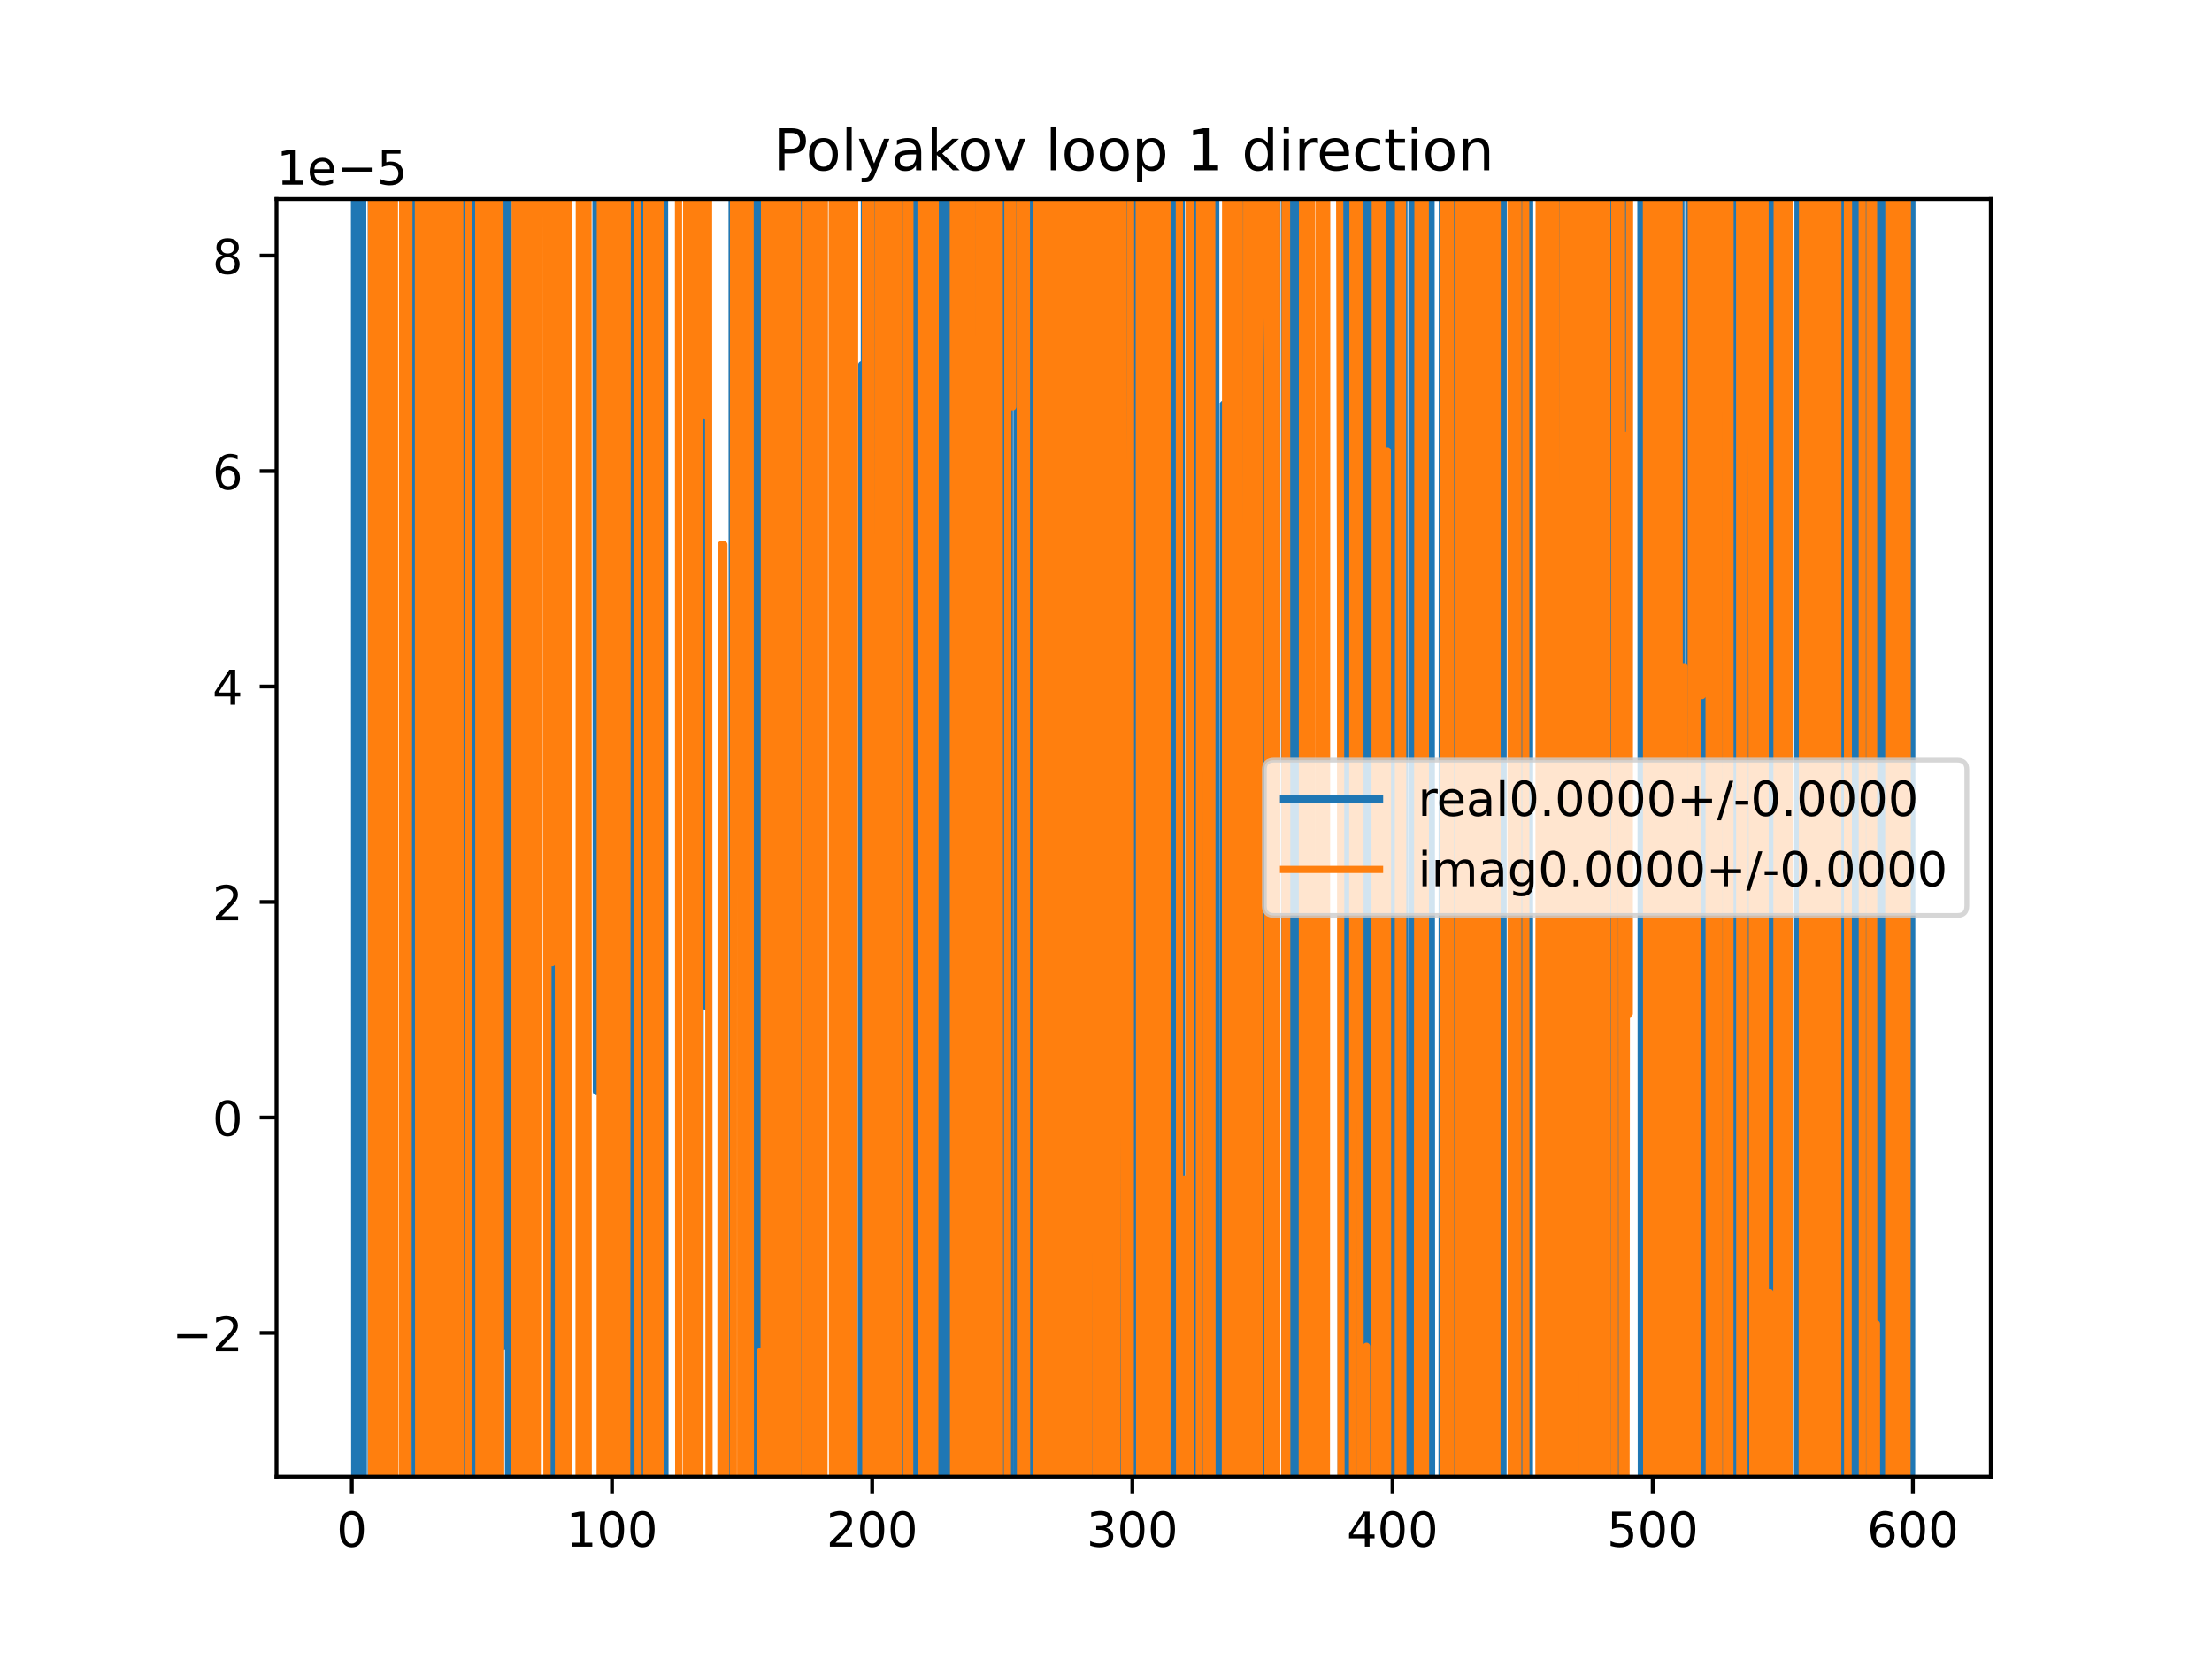 <?xml version="1.0" encoding="utf-8" standalone="no"?>
<!DOCTYPE svg PUBLIC "-//W3C//DTD SVG 1.1//EN"
  "http://www.w3.org/Graphics/SVG/1.1/DTD/svg11.dtd">
<!-- Created with matplotlib (https://matplotlib.org/) -->
<svg height="345.6pt" version="1.1" viewBox="0 0 460.8 345.6" width="460.8pt" xmlns="http://www.w3.org/2000/svg" xmlns:xlink="http://www.w3.org/1999/xlink">
 <defs>
  <style type="text/css">
*{stroke-linecap:butt;stroke-linejoin:round;}
  </style>
 </defs>
 <g id="figure_1">
  <g id="patch_1">
   <path d="M 0 345.6 
L 460.8 345.6 
L 460.8 0 
L 0 0 
z
" style="fill:#ffffff;"/>
  </g>
  <g id="axes_1">
   <g id="patch_2">
    <path d="M 57.6 307.584 
L 414.72 307.584 
L 414.72 41.472 
L 57.6 41.472 
z
" style="fill:#ffffff;"/>
   </g>
   <g id="matplotlib.axis_1">
    <g id="xtick_1">
     <g id="line2d_1">
      <defs>
       <path d="M 0 0 
L 0 3.5 
" id="md5dc26b1e6" style="stroke:#000000;stroke-width:0.8;"/>
      </defs>
      <g>
       <use style="stroke:#000000;stroke-width:0.8;" x="73.291" xlink:href="#md5dc26b1e6" y="307.584"/>
      </g>
     </g>
     <g id="text_1">
      <!-- 0 -->
      <defs>
       <path d="M 31.781 66.406 
Q 24.172 66.406 20.328 58.906 
Q 16.5 51.422 16.5 36.375 
Q 16.5 21.391 20.328 13.891 
Q 24.172 6.391 31.781 6.391 
Q 39.453 6.391 43.281 13.891 
Q 47.125 21.391 47.125 36.375 
Q 47.125 51.422 43.281 58.906 
Q 39.453 66.406 31.781 66.406 
z
M 31.781 74.219 
Q 44.047 74.219 50.516 64.516 
Q 56.984 54.828 56.984 36.375 
Q 56.984 17.969 50.516 8.266 
Q 44.047 -1.422 31.781 -1.422 
Q 19.531 -1.422 13.062 8.266 
Q 6.594 17.969 6.594 36.375 
Q 6.594 54.828 13.062 64.516 
Q 19.531 74.219 31.781 74.219 
z
" id="DejaVuSans-48"/>
      </defs>
      <g transform="translate(70.109 322.182)scale(0.1 -0.1)">
       <use xlink:href="#DejaVuSans-48"/>
      </g>
     </g>
    </g>
    <g id="xtick_2">
     <g id="line2d_2">
      <g>
       <use style="stroke:#000000;stroke-width:0.8;" x="127.49" xlink:href="#md5dc26b1e6" y="307.584"/>
      </g>
     </g>
     <g id="text_2">
      <!-- 100 -->
      <defs>
       <path d="M 12.406 8.297 
L 28.516 8.297 
L 28.516 63.922 
L 10.984 60.406 
L 10.984 69.391 
L 28.422 72.906 
L 38.281 72.906 
L 38.281 8.297 
L 54.391 8.297 
L 54.391 0 
L 12.406 0 
z
" id="DejaVuSans-49"/>
      </defs>
      <g transform="translate(117.946 322.182)scale(0.1 -0.1)">
       <use xlink:href="#DejaVuSans-49"/>
       <use x="63.623" xlink:href="#DejaVuSans-48"/>
       <use x="127.246" xlink:href="#DejaVuSans-48"/>
      </g>
     </g>
    </g>
    <g id="xtick_3">
     <g id="line2d_3">
      <g>
       <use style="stroke:#000000;stroke-width:0.8;" x="181.69" xlink:href="#md5dc26b1e6" y="307.584"/>
      </g>
     </g>
     <g id="text_3">
      <!-- 200 -->
      <defs>
       <path d="M 19.188 8.297 
L 53.609 8.297 
L 53.609 0 
L 7.328 0 
L 7.328 8.297 
Q 12.938 14.109 22.625 23.891 
Q 32.328 33.688 34.812 36.531 
Q 39.547 41.844 41.422 45.531 
Q 43.312 49.219 43.312 52.781 
Q 43.312 58.594 39.234 62.25 
Q 35.156 65.922 28.609 65.922 
Q 23.969 65.922 18.812 64.312 
Q 13.672 62.703 7.812 59.422 
L 7.812 69.391 
Q 13.766 71.781 18.938 73 
Q 24.125 74.219 28.422 74.219 
Q 39.75 74.219 46.484 68.547 
Q 53.219 62.891 53.219 53.422 
Q 53.219 48.922 51.531 44.891 
Q 49.859 40.875 45.406 35.406 
Q 44.188 33.984 37.641 27.219 
Q 31.109 20.453 19.188 8.297 
z
" id="DejaVuSans-50"/>
      </defs>
      <g transform="translate(172.146 322.182)scale(0.1 -0.1)">
       <use xlink:href="#DejaVuSans-50"/>
       <use x="63.623" xlink:href="#DejaVuSans-48"/>
       <use x="127.246" xlink:href="#DejaVuSans-48"/>
      </g>
     </g>
    </g>
    <g id="xtick_4">
     <g id="line2d_4">
      <g>
       <use style="stroke:#000000;stroke-width:0.8;" x="235.889" xlink:href="#md5dc26b1e6" y="307.584"/>
      </g>
     </g>
     <g id="text_4">
      <!-- 300 -->
      <defs>
       <path d="M 40.578 39.312 
Q 47.656 37.797 51.625 33 
Q 55.609 28.219 55.609 21.188 
Q 55.609 10.406 48.188 4.484 
Q 40.766 -1.422 27.094 -1.422 
Q 22.516 -1.422 17.656 -0.516 
Q 12.797 0.391 7.625 2.203 
L 7.625 11.719 
Q 11.719 9.328 16.594 8.109 
Q 21.484 6.891 26.812 6.891 
Q 36.078 6.891 40.938 10.547 
Q 45.797 14.203 45.797 21.188 
Q 45.797 27.641 41.281 31.266 
Q 36.766 34.906 28.719 34.906 
L 20.219 34.906 
L 20.219 43.016 
L 29.109 43.016 
Q 36.375 43.016 40.234 45.922 
Q 44.094 48.828 44.094 54.297 
Q 44.094 59.906 40.109 62.906 
Q 36.141 65.922 28.719 65.922 
Q 24.656 65.922 20.016 65.031 
Q 15.375 64.156 9.812 62.312 
L 9.812 71.094 
Q 15.438 72.656 20.344 73.438 
Q 25.25 74.219 29.594 74.219 
Q 40.828 74.219 47.359 69.109 
Q 53.906 64.016 53.906 55.328 
Q 53.906 49.266 50.438 45.094 
Q 46.969 40.922 40.578 39.312 
z
" id="DejaVuSans-51"/>
      </defs>
      <g transform="translate(226.345 322.182)scale(0.1 -0.1)">
       <use xlink:href="#DejaVuSans-51"/>
       <use x="63.623" xlink:href="#DejaVuSans-48"/>
       <use x="127.246" xlink:href="#DejaVuSans-48"/>
      </g>
     </g>
    </g>
    <g id="xtick_5">
     <g id="line2d_5">
      <g>
       <use style="stroke:#000000;stroke-width:0.8;" x="290.088" xlink:href="#md5dc26b1e6" y="307.584"/>
      </g>
     </g>
     <g id="text_5">
      <!-- 400 -->
      <defs>
       <path d="M 37.797 64.312 
L 12.891 25.391 
L 37.797 25.391 
z
M 35.203 72.906 
L 47.609 72.906 
L 47.609 25.391 
L 58.016 25.391 
L 58.016 17.188 
L 47.609 17.188 
L 47.609 0 
L 37.797 0 
L 37.797 17.188 
L 4.891 17.188 
L 4.891 26.703 
z
" id="DejaVuSans-52"/>
      </defs>
      <g transform="translate(280.545 322.182)scale(0.1 -0.1)">
       <use xlink:href="#DejaVuSans-52"/>
       <use x="63.623" xlink:href="#DejaVuSans-48"/>
       <use x="127.246" xlink:href="#DejaVuSans-48"/>
      </g>
     </g>
    </g>
    <g id="xtick_6">
     <g id="line2d_6">
      <g>
       <use style="stroke:#000000;stroke-width:0.8;" x="344.288" xlink:href="#md5dc26b1e6" y="307.584"/>
      </g>
     </g>
     <g id="text_6">
      <!-- 500 -->
      <defs>
       <path d="M 10.797 72.906 
L 49.516 72.906 
L 49.516 64.594 
L 19.828 64.594 
L 19.828 46.734 
Q 21.969 47.469 24.109 47.828 
Q 26.266 48.188 28.422 48.188 
Q 40.625 48.188 47.75 41.5 
Q 54.891 34.812 54.891 23.391 
Q 54.891 11.625 47.562 5.094 
Q 40.234 -1.422 26.906 -1.422 
Q 22.312 -1.422 17.547 -0.641 
Q 12.797 0.141 7.719 1.703 
L 7.719 11.625 
Q 12.109 9.234 16.797 8.062 
Q 21.484 6.891 26.703 6.891 
Q 35.156 6.891 40.078 11.328 
Q 45.016 15.766 45.016 23.391 
Q 45.016 31 40.078 35.438 
Q 35.156 39.891 26.703 39.891 
Q 22.75 39.891 18.812 39.016 
Q 14.891 38.141 10.797 36.281 
z
" id="DejaVuSans-53"/>
      </defs>
      <g transform="translate(334.744 322.182)scale(0.1 -0.1)">
       <use xlink:href="#DejaVuSans-53"/>
       <use x="63.623" xlink:href="#DejaVuSans-48"/>
       <use x="127.246" xlink:href="#DejaVuSans-48"/>
      </g>
     </g>
    </g>
    <g id="xtick_7">
     <g id="line2d_7">
      <g>
       <use style="stroke:#000000;stroke-width:0.8;" x="398.487" xlink:href="#md5dc26b1e6" y="307.584"/>
      </g>
     </g>
     <g id="text_7">
      <!-- 600 -->
      <defs>
       <path d="M 33.016 40.375 
Q 26.375 40.375 22.484 35.828 
Q 18.609 31.297 18.609 23.391 
Q 18.609 15.531 22.484 10.953 
Q 26.375 6.391 33.016 6.391 
Q 39.656 6.391 43.531 10.953 
Q 47.406 15.531 47.406 23.391 
Q 47.406 31.297 43.531 35.828 
Q 39.656 40.375 33.016 40.375 
z
M 52.594 71.297 
L 52.594 62.312 
Q 48.875 64.062 45.094 64.984 
Q 41.312 65.922 37.594 65.922 
Q 27.828 65.922 22.672 59.328 
Q 17.531 52.734 16.797 39.406 
Q 19.672 43.656 24.016 45.922 
Q 28.375 48.188 33.594 48.188 
Q 44.578 48.188 50.953 41.516 
Q 57.328 34.859 57.328 23.391 
Q 57.328 12.156 50.688 5.359 
Q 44.047 -1.422 33.016 -1.422 
Q 20.359 -1.422 13.672 8.266 
Q 6.984 17.969 6.984 36.375 
Q 6.984 53.656 15.188 63.938 
Q 23.391 74.219 37.203 74.219 
Q 40.922 74.219 44.703 73.484 
Q 48.484 72.75 52.594 71.297 
z
" id="DejaVuSans-54"/>
      </defs>
      <g transform="translate(388.944 322.182)scale(0.1 -0.1)">
       <use xlink:href="#DejaVuSans-54"/>
       <use x="63.623" xlink:href="#DejaVuSans-48"/>
       <use x="127.246" xlink:href="#DejaVuSans-48"/>
      </g>
     </g>
    </g>
   </g>
   <g id="matplotlib.axis_2">
    <g id="ytick_1">
     <g id="line2d_8">
      <defs>
       <path d="M 0 0 
L -3.5 0 
" id="mef2b1615a4" style="stroke:#000000;stroke-width:0.8;"/>
      </defs>
      <g>
       <use style="stroke:#000000;stroke-width:0.8;" x="57.6" xlink:href="#mef2b1615a4" y="277.67"/>
      </g>
     </g>
     <g id="text_8">
      <!-- −2 -->
      <defs>
       <path d="M 10.594 35.5 
L 73.188 35.5 
L 73.188 27.203 
L 10.594 27.203 
z
" id="DejaVuSans-8722"/>
      </defs>
      <g transform="translate(35.858 281.469)scale(0.1 -0.1)">
       <use xlink:href="#DejaVuSans-8722"/>
       <use x="83.789" xlink:href="#DejaVuSans-50"/>
      </g>
     </g>
    </g>
    <g id="ytick_2">
     <g id="line2d_9">
      <g>
       <use style="stroke:#000000;stroke-width:0.8;" x="57.6" xlink:href="#mef2b1615a4" y="232.788"/>
      </g>
     </g>
     <g id="text_9">
      <!-- 0 -->
      <g transform="translate(44.237 236.587)scale(0.1 -0.1)">
       <use xlink:href="#DejaVuSans-48"/>
      </g>
     </g>
    </g>
    <g id="ytick_3">
     <g id="line2d_10">
      <g>
       <use style="stroke:#000000;stroke-width:0.8;" x="57.6" xlink:href="#mef2b1615a4" y="187.906"/>
      </g>
     </g>
     <g id="text_10">
      <!-- 2 -->
      <g transform="translate(44.237 191.705)scale(0.1 -0.1)">
       <use xlink:href="#DejaVuSans-50"/>
      </g>
     </g>
    </g>
    <g id="ytick_4">
     <g id="line2d_11">
      <g>
       <use style="stroke:#000000;stroke-width:0.8;" x="57.6" xlink:href="#mef2b1615a4" y="143.024"/>
      </g>
     </g>
     <g id="text_11">
      <!-- 4 -->
      <g transform="translate(44.237 146.823)scale(0.1 -0.1)">
       <use xlink:href="#DejaVuSans-52"/>
      </g>
     </g>
    </g>
    <g id="ytick_5">
     <g id="line2d_12">
      <g>
       <use style="stroke:#000000;stroke-width:0.8;" x="57.6" xlink:href="#mef2b1615a4" y="98.141"/>
      </g>
     </g>
     <g id="text_12">
      <!-- 6 -->
      <g transform="translate(44.237 101.941)scale(0.1 -0.1)">
       <use xlink:href="#DejaVuSans-54"/>
      </g>
     </g>
    </g>
    <g id="ytick_6">
     <g id="line2d_13">
      <g>
       <use style="stroke:#000000;stroke-width:0.8;" x="57.6" xlink:href="#mef2b1615a4" y="53.259"/>
      </g>
     </g>
     <g id="text_13">
      <!-- 8 -->
      <defs>
       <path d="M 31.781 34.625 
Q 24.75 34.625 20.719 30.859 
Q 16.703 27.094 16.703 20.516 
Q 16.703 13.922 20.719 10.156 
Q 24.75 6.391 31.781 6.391 
Q 38.812 6.391 42.859 10.172 
Q 46.922 13.969 46.922 20.516 
Q 46.922 27.094 42.891 30.859 
Q 38.875 34.625 31.781 34.625 
z
M 21.922 38.812 
Q 15.578 40.375 12.031 44.719 
Q 8.5 49.078 8.5 55.328 
Q 8.5 64.062 14.719 69.141 
Q 20.953 74.219 31.781 74.219 
Q 42.672 74.219 48.875 69.141 
Q 55.078 64.062 55.078 55.328 
Q 55.078 49.078 51.531 44.719 
Q 48 40.375 41.703 38.812 
Q 48.828 37.156 52.797 32.312 
Q 56.781 27.484 56.781 20.516 
Q 56.781 9.906 50.312 4.234 
Q 43.844 -1.422 31.781 -1.422 
Q 19.734 -1.422 13.25 4.234 
Q 6.781 9.906 6.781 20.516 
Q 6.781 27.484 10.781 32.312 
Q 14.797 37.156 21.922 38.812 
z
M 18.312 54.391 
Q 18.312 48.734 21.844 45.562 
Q 25.391 42.391 31.781 42.391 
Q 38.141 42.391 41.719 45.562 
Q 45.312 48.734 45.312 54.391 
Q 45.312 60.062 41.719 63.234 
Q 38.141 66.406 31.781 66.406 
Q 25.391 66.406 21.844 63.234 
Q 18.312 60.062 18.312 54.391 
z
" id="DejaVuSans-56"/>
      </defs>
      <g transform="translate(44.237 57.059)scale(0.1 -0.1)">
       <use xlink:href="#DejaVuSans-56"/>
      </g>
     </g>
    </g>
    <g id="text_14">
     <!-- 1e−5 -->
     <defs>
      <path d="M 56.203 29.594 
L 56.203 25.203 
L 14.891 25.203 
Q 15.484 15.922 20.484 11.062 
Q 25.484 6.203 34.422 6.203 
Q 39.594 6.203 44.453 7.469 
Q 49.312 8.734 54.109 11.281 
L 54.109 2.781 
Q 49.266 0.734 44.188 -0.344 
Q 39.109 -1.422 33.891 -1.422 
Q 20.797 -1.422 13.156 6.188 
Q 5.516 13.812 5.516 26.812 
Q 5.516 40.234 12.766 48.109 
Q 20.016 56 32.328 56 
Q 43.359 56 49.781 48.891 
Q 56.203 41.797 56.203 29.594 
z
M 47.219 32.234 
Q 47.125 39.594 43.094 43.984 
Q 39.062 48.391 32.422 48.391 
Q 24.906 48.391 20.391 44.141 
Q 15.875 39.891 15.188 32.172 
z
" id="DejaVuSans-101"/>
     </defs>
     <g transform="translate(57.6 38.472)scale(0.1 -0.1)">
      <use xlink:href="#DejaVuSans-49"/>
      <use x="63.623" xlink:href="#DejaVuSans-101"/>
      <use x="125.146" xlink:href="#DejaVuSans-8722"/>
      <use x="208.936" xlink:href="#DejaVuSans-53"/>
     </g>
    </g>
   </g>
   <g id="line2d_14">
    <path clip-path="url(#p5a5eeba60e)" d="M 73.845 -1 
L 73.907 346.6 
M 74.704 346.6 
L 74.748 -1 
M 75.535 -1 
L 75.708 346.6 
M 77.31 346.6 
L 77.374 -1 
M 77.961 -1 
L 78.045 346.6 
M 80.012 346.6 
L 80.128 -1 
M 80.509 -1 
L 80.605 346.6 
M 81.907 346.6 
L 81.953 -1 
M 81.98 -1 
L 82.062 346.6 
M 83.858 346.6 
L 84.046 -1 
M 84.176 -1 
L 84.278 346.6 
M 84.904 346.6 
L 84.964 -1 
M 86.202 -1 
L 86.299 168.265 
L 86.525 346.6 
M 87.01 346.6 
L 87.246 -1 
M 88.642 -1 
L 88.719 346.6 
M 89.236 346.6 
L 89.296 -1 
M 90.228 -1 
L 90.322 346.6 
M 92.243 346.6 
L 92.261 263.406 
L 92.317 346.6 
M 93.356 346.6 
L 93.674 -1 
M 93.991 -1 
L 94.147 346.6 
M 94.591 346.6 
L 94.68 -1 
M 95.328 -1 
L 95.438 346.6 
M 96.232 346.6 
L 96.304 -1 
M 97.039 -1 
L 97.157 346.6 
M 98.073 346.6 
L 98.23 -1 
M 99.39 -1 
L 99.57 346.6 
M 100.786 346.6 
L 100.932 153.587 
L 100.968 346.6 
M 102.319 346.6 
L 102.377 -1 
M 104.665 -1 
L 104.726 280.586 
L 104.792 -1 
M 105.897 -1 
L 105.95 346.6 
M 107.747 346.6 
L 107.941 -1 
M 108.02 -1 
L 108.236 346.6 
M 109.975 346.6 
L 110.146 226.539 
L 110.257 346.6 
M 111.345 346.6 
L 111.395 -1 
M 114.631 -1 
L 114.72 346.6 
M 115.299 346.6 
L 115.379 -1 
M 116.253 -1 
L 116.326 346.6 
M 116.885 346.6 
L 116.937 -1 
M 117.945 -1 
L 117.978 346.6 
M 120.794 346.6 
L 120.896 -1 
M 121.769 -1 
L 121.855 346.6 
M 122.21 346.6 
L 122.266 -1 
M 124.138 -1 
L 124.238 227.394 
L 124.78 141.077 
L 124.819 -1 
M 125.928 -1 
L 126.108 346.6 
M 127.48 346.6 
L 127.49 329.662 
L 127.503 346.6 
M 128.212 346.6 
L 128.3 -1 
M 128.785 -1 
L 128.852 346.6 
M 130.678 346.6 
L 130.742 58.702 
L 130.951 346.6 
M 131.404 346.6 
L 131.495 -1 
M 132.001 -1 
L 132.049 346.6 
M 133.121 346.6 
L 133.19 -1 
M 134.175 -1 
L 134.237 346.6 
M 135.493 346.6 
L 135.574 -1 
M 136.698 -1 
L 136.846 346.6 
M 137.719 346.6 
L 138.016 -1 
M 138.423 -1 
L 138.529 346.6 
M 143.694 346.6 
L 143.782 -1 
M 144.646 -1 
L 144.708 346.6 
M 145.768 346.6 
L 145.953 -1 
M 146.934 -1 
L 147.002 209.619 
L 147.081 -1 
M 152.505 -1 
L 152.595 346.6 
M 154.764 346.6 
L 154.909 -1 
M 156.497 -1 
L 156.542 346.6 
M 157.014 346.6 
L 157.067 -1 
M 157.513 -1 
L 157.562 346.6 
M 158.103 346.6 
L 158.149 -1 
M 158.594 -1 
L 158.635 346.6 
M 159.917 346.6 
L 159.966 -1 
M 160.115 -1 
L 160.232 346.6 
M 161.108 346.6 
L 161.235 -1 
M 161.963 -1 
L 162.067 346.6 
M 162.309 346.6 
L 162.431 -1 
M 163.025 -1 
L 163.154 346.6 
M 165.376 346.6 
L 165.43 75.156 
L 165.598 -1 
M 165.998 -1 
L 166.052 346.6 
M 166.885 346.6 
L 166.928 -1 
M 167.4 -1 
L 167.517 346.6 
M 167.724 346.6 
L 167.909 -1 
M 169.078 -1 
L 169.235 346.6 
M 170.569 346.6 
L 170.61 -1 
M 171.19 -1 
L 171.249 346.6 
M 171.567 346.6 
L 171.639 -1 
M 174.072 -1 
L 174.102 129.697 
L 174.171 -1 
M 175.078 -1 
L 175.186 220.414 
L 175.287 -1 
M 176.787 -1 
L 176.812 89.602 
L 176.862 -1 
M 177.547 -1 
L 177.623 346.6 
M 179.38 346.6 
L 179.522 75.944 
L 180.064 75.944 
L 180.078 -1 
M 180.959 -1 
L 181.004 346.6 
M 181.886 346.6 
L 181.923 -1 
M 182.677 -1 
L 182.731 346.6 
M 183.387 346.6 
L 183.49 -1 
M 185.122 -1 
L 185.151 346.6 
M 186.003 346.6 
L 186.064 -1 
M 187.439 -1 
L 187.627 346.6 
M 187.669 346.6 
L 187.806 -1 
M 189.006 -1 
L 189.102 346.6 
M 189.433 346.6 
L 189.517 -1 
M 190.724 -1 
L 190.767 346.6 
M 191.273 346.6 
L 191.388 -1 
M 192.465 -1 
L 192.529 34.179 
L 192.862 346.6 
M 193.15 346.6 
L 193.288 -1 
M 194.364 -1 
L 194.697 269.258 
L 194.977 -1 
M 195.327 -1 
L 195.447 346.6 
M 196.049 346.6 
L 196.145 -1 
M 197.153 -1 
L 197.216 346.6 
M 197.655 346.6 
L 197.736 -1 
M 198.715 -1 
L 198.769 346.6 
M 200.261 346.6 
L 200.375 -1 
M 201.393 -1 
L 201.463 346.6 
M 203.658 346.6 
L 203.688 -1 
M 204.604 -1 
L 204.788 346.6 
M 205.124 346.6 
L 205.238 -1 
M 208.166 -1 
L 208.195 346.6 
M 209.629 346.6 
L 209.662 -1 
M 210.252 -1 
L 210.31 346.6 
M 211.802 346.6 
L 211.875 -1 
M 213.427 -1 
L 213.63 346.6 
M 214.378 346.6 
L 214.504 -1 
M 216.375 -1 
L 216.377 6.155 
L 216.574 346.6 
M 220.135 346.6 
L 220.219 -1 
M 221.152 -1 
L 221.208 346.6 
M 221.296 346.6 
L 221.345 -1 
M 222.163 -1 
L 222.202 346.6 
M 222.742 346.6 
L 222.858 -1 
M 223.487 -1 
L 223.533 346.6 
M 224.914 346.6 
L 224.998 -1 
M 225.092 -1 
L 225.162 346.6 
M 226.543 346.6 
L 226.599 -1 
M 226.986 -1 
L 227.213 346.6 
M 227.23 346.6 
L 227.759 79.158 
L 228.167 -1 
M 231.667 -1 
L 231.729 346.6 
M 232.544 346.6 
L 232.619 -1 
M 232.712 -1 
L 233.021 346.6 
M 234.112 346.6 
L 234.189 -1 
M 234.42 -1 
L 234.585 346.6 
M 235.707 346.6 
L 235.796 -1 
M 236.122 -1 
L 236.346 346.6 
M 237.166 346.6 
L 237.194 -1 
M 237.905 -1 
L 237.938 346.6 
M 238.273 346.6 
L 238.334 -1 
M 239.168 -1 
L 239.219 346.6 
M 240.392 346.6 
L 240.567 -1 
M 240.862 -1 
L 240.945 346.6 
M 241.505 346.6 
L 241.549 -1 
M 242.342 -1 
L 242.393 245.69 
L 242.885 346.6 
M 242.944 346.6 
L 243.242 -1 
M 244.486 -1 
L 244.524 346.6 
M 245.174 346.6 
L 245.274 -1 
M 246.06 -1 
L 246.173 346.6 
M 249.223 346.6 
L 249.279 -1 
M 250.276 -1 
L 250.46 346.6 
M 250.583 346.6 
L 250.758 -1 
M 251.343 -1 
L 251.502 346.6 
M 251.718 346.6 
L 251.887 -1 
M 253.251 -1 
L 253.344 346.6 
M 254.811 346.6 
L 254.859 84.176 
L 255.001 346.6 
M 257.563 346.6 
L 257.569 338.757 
L 257.583 346.6 
M 258.157 346.6 
L 258.213 -1 
M 258.946 -1 
L 258.983 346.6 
M 259.681 346.6 
L 259.737 121.993 
L 259.832 346.6 
M 261.095 346.6 
L 261.186 -1 
M 261.589 -1 
L 261.704 346.6 
M 262.022 346.6 
L 262.09 -1 
M 263.859 -1 
L 263.915 346.6 
M 265.937 346.6 
L 266.051 -1 
M 267.646 -1 
L 267.692 346.6 
M 268.314 346.6 
L 268.409 63.313 
L 268.495 346.6 
M 269.393 346.6 
L 269.493 9.312 
L 269.581 346.6 
M 270.426 346.6 
L 270.505 -1 
M 271.31 -1 
L 271.37 346.6 
M 278.163 346.6 
L 278.165 343.869 
L 278.166 346.6 
M 279.38 346.6 
L 279.459 -1 
M 280.735 -1 
L 280.794 346.6 
M 280.993 346.6 
L 281.079 -1 
M 281.747 -1 
L 281.832 346.6 
M 282.987 346.6 
L 283.043 109.049 
L 283.43 -1 
M 284.131 -1 
L 284.171 346.6 
M 285.134 346.6 
L 285.17 -1 
M 286.074 -1 
L 286.161 346.6 
M 287.021 346.6 
L 287.057 -1 
M 288.34 -1 
L 288.408 346.6 
M 289.139 346.6 
L 289.204 -1 
M 290.021 -1 
L 290.193 346.6 
M 291.806 346.6 
L 292.01 -1 
M 292.435 -1 
L 292.582 346.6 
M 293.988 346.6 
L 294.151 -1 
M 295.81 -1 
L 295.862 346.6 
M 296.442 346.6 
L 296.549 -1 
M 298.092 -1 
L 298.244 346.6 
M 300.394 346.6 
L 300.48 -1 
M 301.271 -1 
L 301.337 346.6 
M 302.484 346.6 
L 302.66 -1 
M 303.255 -1 
L 303.307 346.6 
M 304.005 346.6 
L 304.063 -1 
M 304.273 -1 
L 304.319 346.6 
M 305.033 346.6 
L 305.068 -1 
M 305.484 -1 
L 305.524 346.6 
M 306.133 346.6 
L 306.179 -1 
M 306.537 -1 
L 306.588 346.6 
M 307.316 346.6 
L 307.387 -1 
M 308.672 -1 
L 308.72 346.6 
M 309.405 346.6 
L 309.453 -1 
M 310.53 -1 
L 310.588 346.6 
M 310.778 346.6 
L 310.834 -1 
M 312.576 -1 
L 312.626 346.6 
M 313.096 346.6 
L 313.151 -1 
M 315.952 -1 
L 315.993 346.6 
M 316.514 346.6 
L 316.664 -1 
M 317.974 -1 
L 318.025 346.6 
M 318.595 346.6 
L 318.661 -1 
M 320.75 -1 
L 320.86 346.6 
M 321.039 346.6 
L 321.09 -1 
M 321.907 -1 
L 321.952 346.6 
M 322.922 346.6 
L 323.061 -1 
M 323.299 -1 
L 323.529 346.6 
M 323.747 346.6 
L 323.824 -1 
M 324.712 -1 
L 324.859 346.6 
M 325.66 346.6 
L 325.86 24.948 
L 326.147 346.6 
M 327.308 346.6 
L 327.437 -1 
M 327.524 -1 
L 327.623 346.6 
M 329.402 346.6 
L 329.457 -1 
M 329.857 -1 
L 329.913 346.6 
M 331.092 346.6 
L 331.137 -1 
M 332.01 -1 
L 332.075 346.6 
M 332.693 346.6 
L 332.767 -1 
M 333.281 -1 
L 333.448 288.877 
L 333.607 346.6 
M 334.023 346.6 
L 334.106 -1 
M 335.209 -1 
L 335.263 346.6 
M 336.087 346.6 
L 336.158 4.238 
L 336.62 346.6 
M 336.723 346.6 
L 336.858 -1 
M 338.156 -1 
L 338.326 307.762 
L 338.451 -1 
M 341.815 -1 
L 341.932 346.6 
M 343.423 346.6 
L 343.504 -1 
M 344.898 -1 
L 345.129 346.6 
M 346.001 346.6 
L 346.084 -1 
M 348.122 -1 
L 348.175 346.6 
M 349.12 346.6 
L 349.199 -1 
M 350.142 -1 
L 350.25 294.968 
L 350.422 346.6 
M 351.669 346.6 
L 351.823 -1 
M 351.961 -1 
L 352.212 346.6 
M 352.457 346.6 
L 352.505 -1 
M 353.484 -1 
L 353.502 110.446 
L 353.529 -1 
M 354.508 -1 
L 354.584 346.6 
M 354.59 346.6 
L 354.805 -1 
M 355.327 -1 
L 355.46 346.6 
M 356.365 346.6 
L 356.429 -1 
M 357.4 -1 
L 357.497 346.6 
M 358.111 346.6 
L 358.189 -1 
M 358.682 -1 
L 358.807 346.6 
M 358.979 346.6 
L 359.041 -1 
M 359.77 -1 
L 359.814 346.6 
M 361.369 346.6 
L 361.464 -1 
M 362.032 -1 
L 362.174 216.245 
L 362.397 346.6 
M 362.827 346.6 
L 363.035 -1 
M 363.371 -1 
L 363.476 346.6 
M 364.048 346.6 
L 364.129 -1 
M 365.382 -1 
L 365.492 346.6 
M 366.821 346.6 
L 366.947 -1 
M 367.104 -1 
L 367.167 346.6 
M 368.243 346.6 
L 368.523 -1 
M 368.823 -1 
L 369.086 346.6 
M 369.288 346.6 
L 369.423 -1 
M 369.92 -1 
L 369.983 346.6 
M 370.596 346.6 
L 370.654 -1 
M 371.624 -1 
L 371.717 346.6 
M 374.461 346.6 
L 374.577 -1 
M 375.858 -1 
L 375.929 346.6 
M 376.624 346.6 
L 376.7 -1 
M 377.252 -1 
L 377.349 106.901 
L 377.368 -1 
M 378.737 -1 
L 378.846 346.6 
M 379.147 346.6 
L 379.291 -1 
M 381.005 -1 
L 381.067 346.6 
M 381.31 346.6 
L 381.446 -1 
M 381.972 -1 
L 382.136 346.6 
M 384.232 346.6 
L 384.324 -1 
M 384.78 -1 
L 384.937 110.094 
L 385.014 346.6 
M 385.915 346.6 
L 386.019 -1 
M 386.915 -1 
L 386.95 346.6 
M 387.456 346.6 
L 387.536 -1 
M 388.695 -1 
L 388.841 346.6 
M 389.613 346.6 
L 389.785 -1 
M 389.836 -1 
L 389.949 346.6 
M 391.559 346.6 
L 391.657 -1 
M 392.929 -1 
L 393.047 346.6 
M 394.044 346.6 
L 394.098 -1 
M 394.787 -1 
L 394.855 346.6 
M 396.305 346.6 
L 396.319 311.077 
L 396.331 346.6 
M 397.34 346.6 
L 397.403 133.165 
L 397.483 346.6 
M 398.213 346.6 
L 398.288 -1 
L 398.288 -1 
" style="fill:none;stroke:#1f77b4;stroke-linecap:square;stroke-width:1.5;"/>
   </g>
   <g id="line2d_15">
    <path clip-path="url(#p5a5eeba60e)" d="M 77.386 -1 
L 77.418 346.6 
M 78.266 346.6 
L 78.365 -1 
M 79.49 -1 
L 79.533 346.6 
M 80.391 346.6 
L 80.472 -1 
M 81.25 -1 
L 81.324 346.6 
M 81.581 346.6 
L 81.703 -1 
M 82.15 -1 
L 82.238 346.6 
M 83.819 346.6 
L 83.893 -1 
M 84.47 -1 
L 84.574 346.6 
M 84.944 346.6 
L 85.219 -1 
M 87.148 -1 
L 87.221 346.6 
M 87.587 346.6 
L 87.678 -1 
M 88.062 -1 
L 88.113 346.6 
M 88.937 346.6 
L 89.004 -1 
M 89.015 -1 
L 89.114 346.6 
M 89.83 346.6 
L 89.893 -1 
M 90.764 -1 
L 90.963 346.6 
M 91.407 346.6 
L 91.622 -1 
M 91.987 -1 
L 92.261 159.085 
L 92.394 346.6 
M 93.261 346.6 
L 93.345 242.009 
L 93.404 -1 
M 94.095 -1 
L 94.132 346.6 
M 94.881 346.6 
L 94.937 -1 
M 95.762 -1 
L 95.892 346.6 
M 97.481 346.6 
L 97.529 -1 
M 99.72 -1 
L 99.771 346.6 
M 100.175 346.6 
L 100.39 -1 
M 100.391 -1 
L 100.429 346.6 
M 101.329 346.6 
L 101.36 -1 
M 101.773 -1 
L 101.852 346.6 
M 102.335 346.6 
L 102.488 -1 
M 102.715 -1 
L 103.053 346.6 
M 103.125 346.6 
L 103.302 -1 
M 104.112 -1 
L 104.32 346.6 
M 107.264 346.6 
L 107.343 -1 
M 107.655 -1 
L 107.837 346.6 
M 108.938 346.6 
L 109.006 -1 
M 109.659 -1 
L 109.701 346.6 
M 110.519 346.6 
L 110.553 -1 
M 110.967 -1 
L 111.038 346.6 
M 112.044 346.6 
L 112.314 157.26 
L 112.357 -1 
M 113.83 -1 
L 113.94 318.796 
L 114.482 22.565 
L 115.024 200.558 
L 115.119 -1 
M 116.3 -1 
L 116.341 346.6 
M 117.492 346.6 
L 117.539 -1 
M 118.423 -1 
L 118.461 346.6 
M 120.617 346.6 
L 120.696 -1 
M 121.251 -1 
L 121.324 346.6 
M 121.648 346.6 
L 121.691 -1 
M 122.49 -1 
L 122.538 346.6 
M 125.021 346.6 
L 125.071 -1 
M 125.727 -1 
L 125.807 346.6 
M 126.652 346.6 
L 126.737 -1 
M 127.986 -1 
L 128.03 346.6 
M 128.992 346.6 
L 129.103 -1 
M 129.86 -1 
L 129.967 346.6 
M 130.536 346.6 
L 130.69 -1 
M 132.806 -1 
L 132.939 346.6 
M 134.719 346.6 
L 134.755 -1 
M 135.554 -1 
L 135.607 346.6 
M 135.684 346.6 
L 135.941 -1 
M 136.316 -1 
L 136.494 346.6 
M 137.559 346.6 
L 137.622 -1 
M 141.338 -1 
L 141.392 346.6 
M 142.985 346.6 
L 143.052 -1 
M 143.387 -1 
L 143.464 346.6 
M 144.614 346.6 
L 144.699 -1 
M 144.944 -1 
L 145.013 346.6 
M 145.722 346.6 
L 145.788 -1 
M 146.904 -1 
L 147.002 86.512 
L 147.235 -1 
M 147.587 -1 
L 147.717 346.6 
M 150.166 346.6 
L 150.254 113.463 
L 150.796 113.463 
L 151.233 346.6 
M 152.767 346.6 
L 152.818 -1 
M 154.271 -1 
L 154.31 346.6 
M 154.913 346.6 
L 154.958 -1 
M 156.259 -1 
L 156.314 346.6 
M 158.355 346.6 
L 158.384 281.539 
L 158.431 346.6 
M 159.158 346.6 
L 159.277 -1 
M 160.131 -1 
L 160.209 346.6 
M 160.748 346.6 
L 160.793 -1 
M 161.971 -1 
L 162.035 346.6 
M 162.973 346.6 
L 163.021 -1 
M 163.51 -1 
L 163.56 346.6 
M 164.658 346.6 
L 164.82 -1 
M 166.101 -1 
L 166.157 346.6 
M 167.673 346.6 
L 167.784 -1 
M 168.368 -1 
L 168.439 346.6 
M 168.92 346.6 
L 168.989 -1 
M 169.525 -1 
L 169.614 346.6 
M 169.889 346.6 
L 169.962 -1 
M 171.207 -1 
L 171.26 346.6 
M 171.635 346.6 
L 171.731 -1 
M 173.366 -1 
L 173.44 346.6 
M 173.656 346.6 
L 173.716 -1 
M 174.434 -1 
L 174.485 346.6 
M 174.951 346.6 
L 175.051 -1 
M 175.393 -1 
L 175.547 346.6 
M 176.286 346.6 
L 176.402 -1 
M 177.011 -1 
L 177.066 346.6 
M 177.856 346.6 
L 177.896 207.124 
L 178.088 -1 
M 180.27 -1 
L 180.38 346.6 
M 180.852 346.6 
L 180.973 -1 
M 181.353 -1 
L 181.496 346.6 
M 182.802 346.6 
L 182.947 -1 
M 184.037 -1 
L 184.119 346.6 
M 184.62 346.6 
L 184.685 -1 
M 185.598 -1 
L 185.67 346.6 
M 187.155 346.6 
L 187.25 -1 
M 188.779 -1 
L 188.885 346.6 
M 189.496 346.6 
L 189.555 -1 
M 191.861 -1 
L 191.911 346.6 
M 192.141 346.6 
L 192.242 -1 
M 192.707 -1 
L 192.77 346.6 
M 193.934 346.6 
L 193.976 -1 
M 194.588 -1 
L 194.69 346.6 
M 194.708 346.6 
L 194.84 -1 
M 198.59 -1 
L 198.656 346.6 
M 199.436 346.6 
L 199.507 -1 
M 199.74 -1 
L 199.911 346.6 
M 200.212 346.6 
L 200.291 -1 
M 200.954 -1 
L 201.016 346.6 
M 201.377 346.6 
L 201.436 -1 
M 202.514 -1 
L 202.605 346.6 
M 203.361 346.6 
L 203.369 332.909 
L 203.387 346.6 
M 203.985 346.6 
L 204.046 -1 
M 204.717 -1 
L 204.757 346.6 
M 205.709 346.6 
L 205.859 -1 
M 207.051 -1 
L 207.163 307.29 
L 207.235 -1 
M 208.152 -1 
L 208.228 346.6 
M 209.844 346.6 
L 209.99 -1 
M 210.894 -1 
L 210.957 84.731 
L 211.023 -1 
M 212.526 -1 
L 212.583 321.521 
L 212.657 -1 
M 213.811 -1 
L 213.864 346.6 
M 215.864 346.6 
L 215.917 -1 
M 216.719 -1 
L 216.758 346.6 
M 217.245 346.6 
L 217.324 -1 
M 217.693 -1 
L 217.827 346.6 
M 218.202 346.6 
L 218.353 -1 
M 219.251 -1 
L 219.377 346.6 
M 220.034 346.6 
L 220.263 -1 
M 221.333 -1 
L 221.394 346.6 
M 222.543 346.6 
L 222.607 -1 
M 223.785 -1 
L 223.916 346.6 
M 224.52 346.6 
L 224.58 -1 
M 225.36 -1 
L 225.4 346.6 
M 225.919 346.6 
L 225.987 -1 
M 226.448 -1 
L 226.594 346.6 
M 226.748 346.6 
L 226.88 -1 
M 228.179 -1 
L 228.301 310.278 
L 228.373 -1 
M 229.164 -1 
L 229.219 346.6 
M 230.144 346.6 
L 230.222 -1 
M 231.328 -1 
L 231.429 346.6 
M 232.599 346.6 
L 232.774 -1 
M 233.896 -1 
L 234.274 346.6 
M 235.438 346.6 
L 235.527 -1 
M 237.308 -1 
L 237.419 346.6 
M 238.374 346.6 
L 238.434 -1 
M 239.236 -1 
L 239.321 346.6 
M 240.028 346.6 
L 240.11 -1 
M 240.841 -1 
L 240.909 346.6 
M 241.583 346.6 
L 241.63 -1 
M 242.278 -1 
L 242.368 346.6 
M 243.091 346.6 
L 243.134 -1 
M 245.673 -1 
L 245.736 346.6 
M 246.708 346.6 
L 246.729 245.654 
L 246.752 346.6 
M 247.64 346.6 
L 247.696 -1 
M 247.934 -1 
L 247.993 346.6 
M 249.82 346.6 
L 249.923 -1 
M 251.355 -1 
L 251.4 346.6 
M 251.865 346.6 
L 251.921 -1 
M 252.422 -1 
L 252.489 346.6 
M 255.259 346.6 
L 255.331 -1 
M 256.197 -1 
L 256.223 346.6 
M 256.895 346.6 
L 256.936 -1 
M 257.166 -1 
L 257.229 346.6 
M 257.994 346.6 
L 258.072 -1 
M 258.171 -1 
L 258.296 346.6 
M 259.65 346.6 
L 259.737 10.261 
L 259.981 346.6 
M 260.903 346.6 
L 260.973 -1 
M 261.649 -1 
L 261.7 346.6 
M 262.298 346.6 
L 262.398 -1 
M 263.526 -1 
L 263.531 26.566 
L 264.073 76.577 
L 264.149 346.6 
M 264.99 346.6 
L 265.068 -1 
M 265.943 -1 
L 265.981 346.6 
M 267.658 346.6 
L 267.728 -1 
M 267.999 -1 
L 268.067 346.6 
M 271.28 346.6 
L 271.348 -1 
M 271.867 -1 
L 271.912 346.6 
M 272.55 346.6 
L 272.605 -1 
M 273.175 -1 
L 273.316 346.6 
M 274.717 346.6 
L 274.79 -1 
M 275.11 -1 
L 275.227 346.6 
M 276.301 346.6 
L 276.384 -1 
M 278.99 -1 
L 279.249 118.6 
L 279.375 346.6 
M 281.751 346.6 
L 281.868 -1 
M 283.257 -1 
L 283.341 346.6 
M 284.635 346.6 
L 284.668 280.454 
L 284.742 346.6 
M 286.408 346.6 
L 286.507 -1 
M 288.018 -1 
L 288.104 346.6 
M 288.924 346.6 
L 289.004 93.903 
L 289.067 346.6 
M 291.272 346.6 
L 291.363 -1 
M 292.144 -1 
L 292.255 346.6 
M 294.421 346.6 
L 294.424 338.324 
L 294.431 346.6 
M 295.259 346.6 
L 295.411 -1 
M 295.588 -1 
L 295.713 346.6 
M 296.237 346.6 
L 296.306 -1 
M 296.896 -1 
L 296.97 346.6 
M 300.66 346.6 
L 300.698 -1 
M 301.22 -1 
L 301.269 346.6 
M 301.806 346.6 
L 301.886 -1 
M 302.143 -1 
L 302.226 346.6 
M 303.86 346.6 
L 303.93 -1 
M 304.453 -1 
L 304.531 346.6 
M 304.964 346.6 
L 305.061 -1 
M 305.389 -1 
L 305.449 346.6 
M 306.232 346.6 
L 306.304 -1 
M 307.589 -1 
L 307.641 346.6 
M 308.44 346.6 
L 308.512 -1 
M 309.072 -1 
L 309.6 337.19 
L 309.797 -1 
M 310.379 -1 
L 310.518 346.6 
M 310.799 346.6 
L 310.895 -1 
M 311.555 -1 
L 311.65 346.6 
M 311.836 346.6 
L 311.891 -1 
M 314.747 -1 
L 314.821 346.6 
M 315.21 346.6 
L 315.28 -1 
M 315.888 -1 
L 315.97 346.6 
M 316.185 346.6 
L 316.235 -1 
M 317.821 -1 
L 317.879 346.6 
M 320.582 346.6 
L 320.649 -1 
M 321.452 -1 
L 321.578 346.6 
M 322.293 346.6 
L 322.397 -1 
M 322.707 -1 
L 322.756 346.6 
M 323.522 346.6 
L 323.569 -1 
M 324.078 -1 
L 324.223 346.6 
M 325.55 346.6 
L 325.651 -1 
M 326.966 -1 
L 327.05 346.6 
M 327.889 346.6 
L 327.966 -1 
M 329.544 -1 
L 329.585 346.6 
M 330.8 346.6 
L 330.899 -1 
M 331.662 -1 
L 331.762 346.6 
M 332.764 346.6 
L 332.861 -1 
M 333.016 -1 
L 333.258 346.6 
M 333.767 346.6 
L 334.091 -1 
M 334.709 -1 
L 334.799 346.6 
M 336.307 346.6 
L 336.392 -1 
M 337.725 -1 
L 337.784 35.557 
L 337.967 346.6 
M 338.707 346.6 
L 338.868 90.618 
L 339.41 211.149 
L 339.478 -1 
M 342.972 -1 
L 343.045 346.6 
M 344.058 346.6 
L 344.122 -1 
M 345.459 -1 
L 345.553 346.6 
M 346.21 346.6 
L 346.287 -1 
M 347.165 -1 
L 347.248 346.6 
M 347.697 346.6 
L 347.742 -1 
M 348.396 -1 
L 348.438 346.6 
M 348.941 346.6 
L 349.011 -1 
M 349.774 -1 
L 349.846 346.6 
M 350.739 346.6 
L 350.792 138.886 
L 350.888 346.6 
M 352.294 346.6 
L 352.335 -1 
M 352.646 -1 
L 352.757 346.6 
M 353.504 346.6 
L 353.585 -1 
M 354.548 -1 
L 354.586 144.91 
L 355.128 35.074 
L 355.141 -1 
M 356.001 -1 
L 356.083 346.6 
M 357.122 346.6 
L 357.166 -1 
M 357.497 -1 
L 357.565 346.6 
M 358.07 346.6 
L 358.128 -1 
M 359.602 -1 
L 359.652 346.6 
M 360.357 346.6 
L 360.406 -1 
M 362.393 -1 
L 362.434 346.6 
M 363.284 346.6 
L 363.478 -1 
M 364.49 -1 
L 364.884 49.836 
L 365.194 346.6 
M 366.21 346.6 
L 366.25 -1 
M 366.649 -1 
L 366.671 346.6 
M 367.534 346.6 
L 367.562 -1 
M 367.681 -1 
L 367.755 346.6 
M 368.655 346.6 
L 368.678 269.281 
L 368.904 346.6 
M 370.112 346.6 
L 370.244 -1 
M 370.426 -1 
L 370.699 346.6 
M 371.848 346.6 
L 371.909 -1 
M 372.716 -1 
L 372.766 346.6 
M 375.427 346.6 
L 375.51 -1 
M 376.38 -1 
L 376.496 346.6 
M 377.224 346.6 
L 377.376 -1 
M 378.52 -1 
L 378.596 346.6 
M 379.234 346.6 
L 379.285 -1 
M 380.331 -1 
L 380.601 183.871 
L 380.724 346.6 
M 381.259 346.6 
L 381.331 -1 
M 382.102 -1 
L 382.186 346.6 
M 382.823 346.6 
L 382.865 -1 
M 384.851 -1 
L 384.914 346.6 
M 384.977 346.6 
L 385.085 -1 
M 387.928 -1 
L 387.975 346.6 
M 389.506 346.6 
L 389.542 -1 
M 390.284 -1 
L 390.344 346.6 
M 390.641 346.6 
L 390.899 275.762 
L 390.917 346.6 
M 393.442 346.6 
L 393.498 -1 
M 394.351 -1 
L 394.423 346.6 
M 394.838 346.6 
L 394.877 -1 
M 396.18 -1 
L 396.317 346.6 
M 397.245 346.6 
L 397.358 -1 
L 397.358 -1 
" style="fill:none;stroke:#ff7f0e;stroke-linecap:square;stroke-width:1.5;"/>
   </g>
   <g id="patch_3">
    <path d="M 57.6 307.584 
L 57.6 41.472 
" style="fill:none;stroke:#000000;stroke-linecap:square;stroke-linejoin:miter;stroke-width:0.8;"/>
   </g>
   <g id="patch_4">
    <path d="M 414.72 307.584 
L 414.72 41.472 
" style="fill:none;stroke:#000000;stroke-linecap:square;stroke-linejoin:miter;stroke-width:0.8;"/>
   </g>
   <g id="patch_5">
    <path d="M 57.6 307.584 
L 414.72 307.584 
" style="fill:none;stroke:#000000;stroke-linecap:square;stroke-linejoin:miter;stroke-width:0.8;"/>
   </g>
   <g id="patch_6">
    <path d="M 57.6 41.472 
L 414.72 41.472 
" style="fill:none;stroke:#000000;stroke-linecap:square;stroke-linejoin:miter;stroke-width:0.8;"/>
   </g>
   <g id="text_15">
    <!-- Polyakov loop 1 direction -->
    <defs>
     <path d="M 19.672 64.797 
L 19.672 37.406 
L 32.078 37.406 
Q 38.969 37.406 42.719 40.969 
Q 46.484 44.531 46.484 51.125 
Q 46.484 57.672 42.719 61.234 
Q 38.969 64.797 32.078 64.797 
z
M 9.812 72.906 
L 32.078 72.906 
Q 44.344 72.906 50.609 67.359 
Q 56.891 61.812 56.891 51.125 
Q 56.891 40.328 50.609 34.812 
Q 44.344 29.297 32.078 29.297 
L 19.672 29.297 
L 19.672 0 
L 9.812 0 
z
" id="DejaVuSans-80"/>
     <path d="M 30.609 48.391 
Q 23.391 48.391 19.188 42.75 
Q 14.984 37.109 14.984 27.297 
Q 14.984 17.484 19.156 11.844 
Q 23.344 6.203 30.609 6.203 
Q 37.797 6.203 41.984 11.859 
Q 46.188 17.531 46.188 27.297 
Q 46.188 37.016 41.984 42.703 
Q 37.797 48.391 30.609 48.391 
z
M 30.609 56 
Q 42.328 56 49.016 48.375 
Q 55.719 40.766 55.719 27.297 
Q 55.719 13.875 49.016 6.219 
Q 42.328 -1.422 30.609 -1.422 
Q 18.844 -1.422 12.172 6.219 
Q 5.516 13.875 5.516 27.297 
Q 5.516 40.766 12.172 48.375 
Q 18.844 56 30.609 56 
z
" id="DejaVuSans-111"/>
     <path d="M 9.422 75.984 
L 18.406 75.984 
L 18.406 0 
L 9.422 0 
z
" id="DejaVuSans-108"/>
     <path d="M 32.172 -5.078 
Q 28.375 -14.844 24.75 -17.812 
Q 21.141 -20.797 15.094 -20.797 
L 7.906 -20.797 
L 7.906 -13.281 
L 13.188 -13.281 
Q 16.891 -13.281 18.938 -11.516 
Q 21 -9.766 23.484 -3.219 
L 25.094 0.875 
L 2.984 54.688 
L 12.5 54.688 
L 29.594 11.922 
L 46.688 54.688 
L 56.203 54.688 
z
" id="DejaVuSans-121"/>
     <path d="M 34.281 27.484 
Q 23.391 27.484 19.188 25 
Q 14.984 22.516 14.984 16.5 
Q 14.984 11.719 18.141 8.906 
Q 21.297 6.109 26.703 6.109 
Q 34.188 6.109 38.703 11.406 
Q 43.219 16.703 43.219 25.484 
L 43.219 27.484 
z
M 52.203 31.203 
L 52.203 0 
L 43.219 0 
L 43.219 8.297 
Q 40.141 3.328 35.547 0.953 
Q 30.953 -1.422 24.312 -1.422 
Q 15.922 -1.422 10.953 3.297 
Q 6 8.016 6 15.922 
Q 6 25.141 12.172 29.828 
Q 18.359 34.516 30.609 34.516 
L 43.219 34.516 
L 43.219 35.406 
Q 43.219 41.609 39.141 45 
Q 35.062 48.391 27.688 48.391 
Q 23 48.391 18.547 47.266 
Q 14.109 46.141 10.016 43.891 
L 10.016 52.203 
Q 14.938 54.109 19.578 55.047 
Q 24.219 56 28.609 56 
Q 40.484 56 46.344 49.844 
Q 52.203 43.703 52.203 31.203 
z
" id="DejaVuSans-97"/>
     <path d="M 9.078 75.984 
L 18.109 75.984 
L 18.109 31.109 
L 44.922 54.688 
L 56.391 54.688 
L 27.391 29.109 
L 57.625 0 
L 45.906 0 
L 18.109 26.703 
L 18.109 0 
L 9.078 0 
z
" id="DejaVuSans-107"/>
     <path d="M 2.984 54.688 
L 12.5 54.688 
L 29.594 8.797 
L 46.688 54.688 
L 56.203 54.688 
L 35.688 0 
L 23.484 0 
z
" id="DejaVuSans-118"/>
     <path id="DejaVuSans-32"/>
     <path d="M 18.109 8.203 
L 18.109 -20.797 
L 9.078 -20.797 
L 9.078 54.688 
L 18.109 54.688 
L 18.109 46.391 
Q 20.953 51.266 25.266 53.625 
Q 29.594 56 35.594 56 
Q 45.562 56 51.781 48.094 
Q 58.016 40.188 58.016 27.297 
Q 58.016 14.406 51.781 6.484 
Q 45.562 -1.422 35.594 -1.422 
Q 29.594 -1.422 25.266 0.953 
Q 20.953 3.328 18.109 8.203 
z
M 48.688 27.297 
Q 48.688 37.203 44.609 42.844 
Q 40.531 48.484 33.406 48.484 
Q 26.266 48.484 22.188 42.844 
Q 18.109 37.203 18.109 27.297 
Q 18.109 17.391 22.188 11.75 
Q 26.266 6.109 33.406 6.109 
Q 40.531 6.109 44.609 11.75 
Q 48.688 17.391 48.688 27.297 
z
" id="DejaVuSans-112"/>
     <path d="M 45.406 46.391 
L 45.406 75.984 
L 54.391 75.984 
L 54.391 0 
L 45.406 0 
L 45.406 8.203 
Q 42.578 3.328 38.25 0.953 
Q 33.938 -1.422 27.875 -1.422 
Q 17.969 -1.422 11.734 6.484 
Q 5.516 14.406 5.516 27.297 
Q 5.516 40.188 11.734 48.094 
Q 17.969 56 27.875 56 
Q 33.938 56 38.25 53.625 
Q 42.578 51.266 45.406 46.391 
z
M 14.797 27.297 
Q 14.797 17.391 18.875 11.75 
Q 22.953 6.109 30.078 6.109 
Q 37.203 6.109 41.297 11.75 
Q 45.406 17.391 45.406 27.297 
Q 45.406 37.203 41.297 42.844 
Q 37.203 48.484 30.078 48.484 
Q 22.953 48.484 18.875 42.844 
Q 14.797 37.203 14.797 27.297 
z
" id="DejaVuSans-100"/>
     <path d="M 9.422 54.688 
L 18.406 54.688 
L 18.406 0 
L 9.422 0 
z
M 9.422 75.984 
L 18.406 75.984 
L 18.406 64.594 
L 9.422 64.594 
z
" id="DejaVuSans-105"/>
     <path d="M 41.109 46.297 
Q 39.594 47.172 37.812 47.578 
Q 36.031 48 33.891 48 
Q 26.266 48 22.188 43.047 
Q 18.109 38.094 18.109 28.812 
L 18.109 0 
L 9.078 0 
L 9.078 54.688 
L 18.109 54.688 
L 18.109 46.188 
Q 20.953 51.172 25.484 53.578 
Q 30.031 56 36.531 56 
Q 37.453 56 38.578 55.875 
Q 39.703 55.766 41.062 55.516 
z
" id="DejaVuSans-114"/>
     <path d="M 48.781 52.594 
L 48.781 44.188 
Q 44.969 46.297 41.141 47.344 
Q 37.312 48.391 33.406 48.391 
Q 24.656 48.391 19.812 42.844 
Q 14.984 37.312 14.984 27.297 
Q 14.984 17.281 19.812 11.734 
Q 24.656 6.203 33.406 6.203 
Q 37.312 6.203 41.141 7.25 
Q 44.969 8.297 48.781 10.406 
L 48.781 2.094 
Q 45.016 0.344 40.984 -0.531 
Q 36.969 -1.422 32.422 -1.422 
Q 20.062 -1.422 12.781 6.344 
Q 5.516 14.109 5.516 27.297 
Q 5.516 40.672 12.859 48.328 
Q 20.219 56 33.016 56 
Q 37.156 56 41.109 55.141 
Q 45.062 54.297 48.781 52.594 
z
" id="DejaVuSans-99"/>
     <path d="M 18.312 70.219 
L 18.312 54.688 
L 36.812 54.688 
L 36.812 47.703 
L 18.312 47.703 
L 18.312 18.016 
Q 18.312 11.328 20.141 9.422 
Q 21.969 7.516 27.594 7.516 
L 36.812 7.516 
L 36.812 0 
L 27.594 0 
Q 17.188 0 13.234 3.875 
Q 9.281 7.766 9.281 18.016 
L 9.281 47.703 
L 2.688 47.703 
L 2.688 54.688 
L 9.281 54.688 
L 9.281 70.219 
z
" id="DejaVuSans-116"/>
     <path d="M 54.891 33.016 
L 54.891 0 
L 45.906 0 
L 45.906 32.719 
Q 45.906 40.484 42.875 44.328 
Q 39.844 48.188 33.797 48.188 
Q 26.516 48.188 22.312 43.547 
Q 18.109 38.922 18.109 30.906 
L 18.109 0 
L 9.078 0 
L 9.078 54.688 
L 18.109 54.688 
L 18.109 46.188 
Q 21.344 51.125 25.703 53.562 
Q 30.078 56 35.797 56 
Q 45.219 56 50.047 50.172 
Q 54.891 44.344 54.891 33.016 
z
" id="DejaVuSans-110"/>
    </defs>
    <g transform="translate(161.066 35.472)scale(0.12 -0.12)">
     <use xlink:href="#DejaVuSans-80"/>
     <use x="56.678" xlink:href="#DejaVuSans-111"/>
     <use x="117.859" xlink:href="#DejaVuSans-108"/>
     <use x="145.643" xlink:href="#DejaVuSans-121"/>
     <use x="204.822" xlink:href="#DejaVuSans-97"/>
     <use x="266.102" xlink:href="#DejaVuSans-107"/>
     <use x="320.387" xlink:href="#DejaVuSans-111"/>
     <use x="381.568" xlink:href="#DejaVuSans-118"/>
     <use x="440.748" xlink:href="#DejaVuSans-32"/>
     <use x="472.535" xlink:href="#DejaVuSans-108"/>
     <use x="500.318" xlink:href="#DejaVuSans-111"/>
     <use x="561.5" xlink:href="#DejaVuSans-111"/>
     <use x="622.682" xlink:href="#DejaVuSans-112"/>
     <use x="686.158" xlink:href="#DejaVuSans-32"/>
     <use x="717.945" xlink:href="#DejaVuSans-49"/>
     <use x="781.568" xlink:href="#DejaVuSans-32"/>
     <use x="813.355" xlink:href="#DejaVuSans-100"/>
     <use x="876.832" xlink:href="#DejaVuSans-105"/>
     <use x="904.615" xlink:href="#DejaVuSans-114"/>
     <use x="943.479" xlink:href="#DejaVuSans-101"/>
     <use x="1005.002" xlink:href="#DejaVuSans-99"/>
     <use x="1059.982" xlink:href="#DejaVuSans-116"/>
     <use x="1099.191" xlink:href="#DejaVuSans-105"/>
     <use x="1126.975" xlink:href="#DejaVuSans-111"/>
     <use x="1188.156" xlink:href="#DejaVuSans-110"/>
    </g>
   </g>
   <g id="legend_1">
    <g id="patch_7">
     <path d="M 265.387 190.706 
L 407.72 190.706 
Q 409.72 190.706 409.72 188.706 
L 409.72 160.35 
Q 409.72 158.35 407.72 158.35 
L 265.387 158.35 
Q 263.387 158.35 263.387 160.35 
L 263.387 188.706 
Q 263.387 190.706 265.387 190.706 
z
" style="fill:#ffffff;opacity:0.8;stroke:#cccccc;stroke-linejoin:miter;"/>
    </g>
    <g id="line2d_16">
     <path d="M 267.387 166.448 
L 287.387 166.448 
" style="fill:none;stroke:#1f77b4;stroke-linecap:square;stroke-width:1.5;"/>
    </g>
    <g id="line2d_17"/>
    <g id="text_16">
     <!-- real0.0000+/-0.0000 -->
     <defs>
      <path d="M 10.688 12.406 
L 21 12.406 
L 21 0 
L 10.688 0 
z
" id="DejaVuSans-46"/>
      <path d="M 46 62.703 
L 46 35.5 
L 73.188 35.5 
L 73.188 27.203 
L 46 27.203 
L 46 0 
L 37.797 0 
L 37.797 27.203 
L 10.594 27.203 
L 10.594 35.5 
L 37.797 35.5 
L 37.797 62.703 
z
" id="DejaVuSans-43"/>
      <path d="M 25.391 72.906 
L 33.688 72.906 
L 8.297 -9.281 
L 0 -9.281 
z
" id="DejaVuSans-47"/>
      <path d="M 4.891 31.391 
L 31.203 31.391 
L 31.203 23.391 
L 4.891 23.391 
z
" id="DejaVuSans-45"/>
     </defs>
     <g transform="translate(295.387 169.948)scale(0.1 -0.1)">
      <use xlink:href="#DejaVuSans-114"/>
      <use x="38.863" xlink:href="#DejaVuSans-101"/>
      <use x="100.387" xlink:href="#DejaVuSans-97"/>
      <use x="161.666" xlink:href="#DejaVuSans-108"/>
      <use x="189.449" xlink:href="#DejaVuSans-48"/>
      <use x="253.072" xlink:href="#DejaVuSans-46"/>
      <use x="284.859" xlink:href="#DejaVuSans-48"/>
      <use x="348.482" xlink:href="#DejaVuSans-48"/>
      <use x="412.105" xlink:href="#DejaVuSans-48"/>
      <use x="475.729" xlink:href="#DejaVuSans-48"/>
      <use x="539.352" xlink:href="#DejaVuSans-43"/>
      <use x="623.141" xlink:href="#DejaVuSans-47"/>
      <use x="656.832" xlink:href="#DejaVuSans-45"/>
      <use x="692.916" xlink:href="#DejaVuSans-48"/>
      <use x="756.539" xlink:href="#DejaVuSans-46"/>
      <use x="788.326" xlink:href="#DejaVuSans-48"/>
      <use x="851.949" xlink:href="#DejaVuSans-48"/>
      <use x="915.572" xlink:href="#DejaVuSans-48"/>
      <use x="979.195" xlink:href="#DejaVuSans-48"/>
     </g>
    </g>
    <g id="line2d_18">
     <path d="M 267.387 181.126 
L 287.387 181.126 
" style="fill:none;stroke:#ff7f0e;stroke-linecap:square;stroke-width:1.5;"/>
    </g>
    <g id="line2d_19"/>
    <g id="text_17">
     <!-- imag0.0000+/-0.0000 -->
     <defs>
      <path d="M 52 44.188 
Q 55.375 50.25 60.062 53.125 
Q 64.75 56 71.094 56 
Q 79.641 56 84.281 50.016 
Q 88.922 44.047 88.922 33.016 
L 88.922 0 
L 79.891 0 
L 79.891 32.719 
Q 79.891 40.578 77.094 44.375 
Q 74.312 48.188 68.609 48.188 
Q 61.625 48.188 57.562 43.547 
Q 53.516 38.922 53.516 30.906 
L 53.516 0 
L 44.484 0 
L 44.484 32.719 
Q 44.484 40.625 41.703 44.406 
Q 38.922 48.188 33.109 48.188 
Q 26.219 48.188 22.156 43.531 
Q 18.109 38.875 18.109 30.906 
L 18.109 0 
L 9.078 0 
L 9.078 54.688 
L 18.109 54.688 
L 18.109 46.188 
Q 21.188 51.219 25.484 53.609 
Q 29.781 56 35.688 56 
Q 41.656 56 45.828 52.969 
Q 50 49.953 52 44.188 
z
" id="DejaVuSans-109"/>
      <path d="M 45.406 27.984 
Q 45.406 37.75 41.375 43.109 
Q 37.359 48.484 30.078 48.484 
Q 22.859 48.484 18.828 43.109 
Q 14.797 37.75 14.797 27.984 
Q 14.797 18.266 18.828 12.891 
Q 22.859 7.516 30.078 7.516 
Q 37.359 7.516 41.375 12.891 
Q 45.406 18.266 45.406 27.984 
z
M 54.391 6.781 
Q 54.391 -7.172 48.188 -13.984 
Q 42 -20.797 29.203 -20.797 
Q 24.469 -20.797 20.266 -20.094 
Q 16.062 -19.391 12.109 -17.922 
L 12.109 -9.188 
Q 16.062 -11.328 19.922 -12.344 
Q 23.781 -13.375 27.781 -13.375 
Q 36.625 -13.375 41.016 -8.766 
Q 45.406 -4.156 45.406 5.172 
L 45.406 9.625 
Q 42.625 4.781 38.281 2.391 
Q 33.938 0 27.875 0 
Q 17.828 0 11.672 7.656 
Q 5.516 15.328 5.516 27.984 
Q 5.516 40.672 11.672 48.328 
Q 17.828 56 27.875 56 
Q 33.938 56 38.281 53.609 
Q 42.625 51.219 45.406 46.391 
L 45.406 54.688 
L 54.391 54.688 
z
" id="DejaVuSans-103"/>
     </defs>
     <g transform="translate(295.387 184.626)scale(0.1 -0.1)">
      <use xlink:href="#DejaVuSans-105"/>
      <use x="27.783" xlink:href="#DejaVuSans-109"/>
      <use x="125.195" xlink:href="#DejaVuSans-97"/>
      <use x="186.475" xlink:href="#DejaVuSans-103"/>
      <use x="249.951" xlink:href="#DejaVuSans-48"/>
      <use x="313.574" xlink:href="#DejaVuSans-46"/>
      <use x="345.361" xlink:href="#DejaVuSans-48"/>
      <use x="408.984" xlink:href="#DejaVuSans-48"/>
      <use x="472.607" xlink:href="#DejaVuSans-48"/>
      <use x="536.23" xlink:href="#DejaVuSans-48"/>
      <use x="599.854" xlink:href="#DejaVuSans-43"/>
      <use x="683.643" xlink:href="#DejaVuSans-47"/>
      <use x="717.334" xlink:href="#DejaVuSans-45"/>
      <use x="753.418" xlink:href="#DejaVuSans-48"/>
      <use x="817.041" xlink:href="#DejaVuSans-46"/>
      <use x="848.828" xlink:href="#DejaVuSans-48"/>
      <use x="912.451" xlink:href="#DejaVuSans-48"/>
      <use x="976.074" xlink:href="#DejaVuSans-48"/>
      <use x="1039.697" xlink:href="#DejaVuSans-48"/>
     </g>
    </g>
   </g>
  </g>
 </g>
 <defs>
  <clipPath id="p5a5eeba60e">
   <rect height="266.112" width="357.12" x="57.6" y="41.472"/>
  </clipPath>
 </defs>
</svg>

